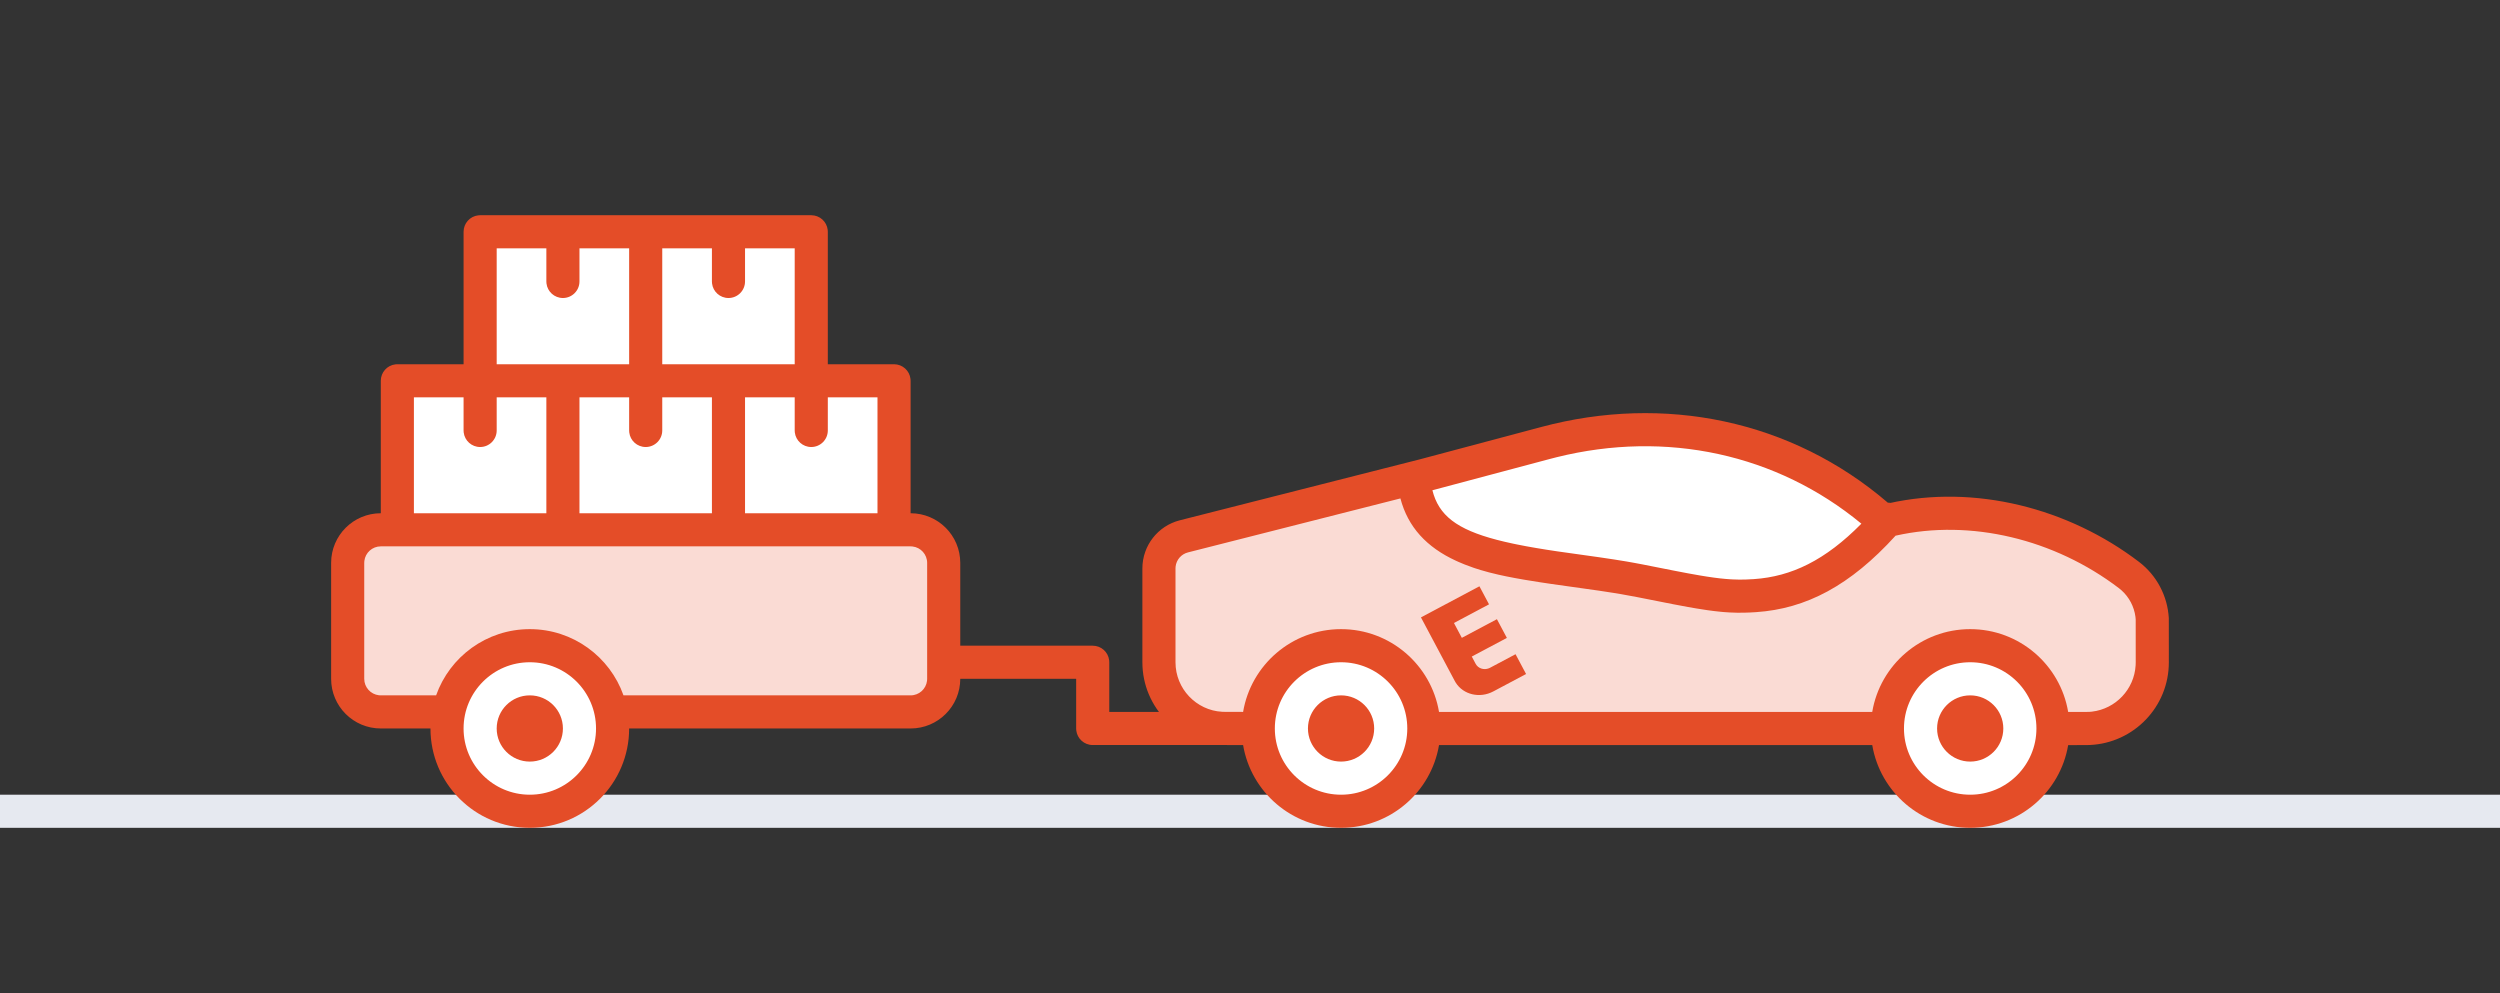 <?xml version="1.0" encoding="UTF-8"?>
<svg width="151px" height="60px" viewBox="0 0 151 60" version="1.1" xmlns="http://www.w3.org/2000/svg" xmlns:xlink="http://www.w3.org/1999/xlink">
    <rect x="0" y="0" width="151" height="60" fill="#333333" stroke="none"/>
    <title>0D251EB9-EE76-4C01-800B-1C39EABDED13</title>
    <g id="Sadaļas" stroke="none" stroke-width="1" fill="none" fill-rule="evenodd">
        <g id="01.02.-Sākumlapa-v4---Izvērsts-kalkulātors" transform="translate(-1224, -618)">
            <g id="Categories-+-Cities" transform="translate(0, 608)">
                <g id="Categories" transform="translate(215, 0)">
                    <g id="Category-4" transform="translate(885, 0)">
                        <g id="Category-icon-/-BE" transform="translate(124, 10)">
                            <rect id="Line" fill="#E6E9F0" x="0" y="48" width="151" height="2"></rect>
                            <g id="Icon" transform="translate(20, 13)">
                                <g id="car" transform="translate(49, 11.953)">
                                    <path d="M44.417,6.205 C44.657,6.412 44.98,6.493 45.289,6.423 C50.097,5.344 55.463,6.633 59.591,9.78 C60.368,10.372 60.868,11.26 60.98,12.23 L60.998,12.439 L60.997,14.048 L60.993,14.265 C60.889,16.78 58.926,18.815 56.441,19.032 L56.22,19.046 L55,19.046 L55,19 L55,19 C55,16.239 52.761,14 50,14 C47.311,14 45.118,16.122 45.005,18.783 L45.001,19.046 L17,19.047 C17,16.286 14.762,14.047 12,14.047 C9.239,14.047 7,16.286 7,19.047 L6,19.047 L5.783,19.043 C3.196,18.932 1.118,16.856 1.005,14.27 L1,14.047 L1,9.381 L1.006,9.221 C1.07,8.427 1.6,7.745 2.354,7.488 L2.508,7.442 L17.004,3.76 L24.358,1.801 L24.782,1.692 C31.852,-0.064 39.014,1.547 44.417,6.205 Z" id="path" fill="#FADBD4"></path>
                                    <path d="M12,14.047 C14.761,14.047 17,16.286 17,19.047 C17,21.809 14.761,24.047 12,24.047 C9.239,24.047 7,21.809 7,19.047 C7,16.286 9.239,14.047 12,14.047 Z M50,14.047 C52.761,14.047 55,16.286 55,19.047 C55,21.809 52.761,24.047 50,24.047 C47.239,24.047 45,21.809 45,19.047 C45,16.286 47.239,14.047 50,14.047 Z M31.4,1.047 C35.335,1.047 38.732,2.306 41.156,3.599 L41.627,3.858 C41.704,3.901 41.779,3.944 41.853,3.987 L42.284,4.244 C42.423,4.328 42.558,4.412 42.688,4.495 L43.062,4.74 L43.062,4.74 L43.408,4.977 L43.408,4.977 L43.723,5.202 L43.723,5.202 L44.007,5.414 L44.007,5.414 L44.259,5.611 L44.259,5.611 L44.478,5.79 L44.478,5.79 L44.665,5.949 L44.665,5.949 L44.88,6.147 L44.88,6.147 L44.98,6.248 L44.98,6.248 L45.043,6.321 C45.066,6.351 45.075,6.369 45.069,6.375 C41.23,10.771 37.984,11.343 34.549,10.941 L34.058,10.877 L34.058,10.877 L33.562,10.801 L33.562,10.801 L33.064,10.717 L33.064,10.717 L32.054,10.526 L32.054,10.526 L30.236,10.161 L30.236,10.161 L29.701,10.059 L29.701,10.059 L28.886,9.915 L28.886,9.915 L28.301,9.821 L28.301,9.821 L27.078,9.641 L27.078,9.641 L24.463,9.273 L24.463,9.273 L23.634,9.144 L23.634,9.144 L23.096,9.053 L23.096,9.053 L22.571,8.956 C22.485,8.939 22.399,8.922 22.314,8.905 L21.811,8.796 C18.837,8.12 16.705,6.955 16.4,4.047 L17.002,3.868 L17.002,3.868 L18.177,3.527 C18.563,3.417 18.942,3.31 19.316,3.207 L20.418,2.91 C20.779,2.814 21.134,2.722 21.483,2.634 L22.511,2.381 C26.215,1.492 29.178,1.047 31.4,1.047 Z" id="path" fill="#FFFFFF"></path>
                                    <path d="M45.024,5.408 L45.034,5.408 C45.088,5.407 45.142,5.411 45.195,5.42 L45.07,5.447 C50.28,4.278 55.934,5.735 60.197,8.985 C61.263,9.798 61.921,11.042 61.996,12.383 L61.998,15.047 C62.002,17.736 59.881,19.93 57.22,20.045 L57.003,20.05 L55.917,20.052 C55.439,22.887 52.972,25.047 50,25.047 C47.028,25.047 44.561,22.887 44.084,20.051 L17.917,20.049 C17.441,22.886 14.973,25.047 12,25.047 C9.027,25.047 6.56,22.885 6.083,20.048 L5,20.047 C2.239,20.047 0,17.809 0,15.047 L0,9.381 C0,8.008 0.931,6.811 2.261,6.473 L16.758,2.791 L24.101,0.835 C31.5,-1.145 39.188,0.403 45.024,5.408 Z M12,15.047 C9.791,15.047 8,16.838 8,19.047 C8,21.257 9.791,23.047 12,23.047 C14.209,23.047 16,21.257 16,19.047 C16,16.838 14.209,15.047 12,15.047 Z M50,15.047 C47.791,15.047 46,16.838 46,19.047 C46,21.257 47.791,23.047 50,23.047 C52.209,23.047 54,21.257 54,19.047 C54,16.838 52.209,15.047 50,15.047 Z M12,17.047 C13.105,17.047 14,17.943 14,19.047 C14,20.152 13.105,21.047 12,21.047 C10.896,21.047 10,20.152 10,19.047 C10,17.943 10.896,17.047 12,17.047 Z M50,17.047 C51.105,17.047 52,17.943 52,19.047 C52,20.152 51.105,21.047 50,21.047 C48.896,21.047 48,20.152 48,19.047 C48,17.943 48.896,17.047 50,17.047 Z M15.585,5.152 L2.754,8.412 C2.347,8.515 2.053,8.859 2.006,9.268 L2,9.381 L2,15.047 C2,16.645 3.249,17.951 4.824,18.042 L5,18.047 L6.083,18.047 C6.56,15.21 9.027,13.047 12,13.047 C14.973,13.047 17.441,15.21 17.917,18.047 L44.083,18.047 C44.56,15.21 47.027,13.047 50,13.047 C52.973,13.047 55.441,15.21 55.917,18.047 L57.027,18.048 L57.122,18.043 L57.186,18.044 L57.352,18.03 C58.784,17.863 59.907,16.687 59.992,15.232 L59.998,15.049 L59.996,12.464 L59.982,12.307 C59.901,11.683 59.597,11.109 59.13,10.694 L58.985,10.575 C55.086,7.603 50.021,6.386 45.508,7.399 L45.495,7.4 C42.75,10.422 40.087,11.815 37.074,12.02 L36.707,12.041 L36.353,12.053 L35.919,12.055 L35.919,12.055 L35.482,12.04 L35.122,12.016 L34.937,11.999 L34.937,11.999 L34.549,11.957 L34.136,11.903 L33.451,11.796 L32.943,11.708 L32.085,11.547 L29.853,11.106 L28.898,10.931 L28.454,10.858 L27.596,10.726 L24.73,10.322 L24.035,10.218 L23.091,10.066 L22.522,9.965 L21.996,9.863 L21.507,9.758 C21.114,9.669 20.756,9.575 20.421,9.474 L20.029,9.349 C19.837,9.284 19.652,9.216 19.471,9.144 L19.113,8.994 C19.054,8.969 18.995,8.942 18.937,8.915 C17.175,8.104 16.038,6.882 15.585,5.152 Z M25.029,2.661 L24.616,2.767 L17.517,4.659 C17.894,6.171 18.982,7.02 21.418,7.655 L21.888,7.771 L22.389,7.883 L22.652,7.937 L22.652,7.937 L23.203,8.044 L23.788,8.147 L24.409,8.249 L25.066,8.349 L27.572,8.702 L28.483,8.838 L29.232,8.959 L29.709,9.044 L30.224,9.141 L32.108,9.514 L32.954,9.676 L33.684,9.806 L34.117,9.876 L34.513,9.934 L34.88,9.98 L35.222,10.014 L35.546,10.038 L35.703,10.045 L35.703,10.045 L36.01,10.054 L36.162,10.054 L36.162,10.054 L36.467,10.049 L36.938,10.025 L36.938,10.025 C39.207,9.87 41.244,8.891 43.427,6.678 C38.316,2.456 31.641,1.021 25.029,2.661 Z" id="path" fill="#E44D28" fill-rule="nonzero"></path>
                                </g>
                                <g id="pickup">
                                    <path d="M35,19 C36.105,19 37,19.895 37,21 L37,28 C37,29.105 36.105,30 35,30 L16.9,30 C16.437,27.718 14.419,26 12,26 C9.581,26 7.563,27.718 7.1,30 L3,30 C1.895,30 1,29.105 1,28 L1,21 C1,19.895 1.895,19 3,19 L35,19 Z" id="path" fill="#FADBD4"></path>
                                    <path d="M71,23 L71,24.234 L68.6,24.234 L68.6,25.25 L71,25.25 L71,26.53 L68.6,26.53 L68.6,27.028 C68.6,27.343 68.852,27.603 69.177,27.641 L69.26,27.646 L71,27.646 L71,29 L68.759,29 C67.83,29 67.069,28.324 67.004,27.469 L67,27.351 L67,23 L71,23 Z" id="Path" fill="#E44D28" fill-rule="nonzero" transform="translate(69, 26) rotate(-28) translate(-69, -26) "></path>
                                    <path d="M12,26 C14.761,26 17,28.239 17,31 C17,33.761 14.761,36 12,36 C9.239,36 7,33.761 7,31 C7,28.239 9.239,26 12,26 Z M29,1 L29,10 L34,10 L34,19 L4,19 L4,10 L9,10 L9,1 L29,1 Z" id="path" fill="#FFFFFF"></path>
                                    <path d="M35,31 L18,31 C18,34.314 15.314,37 12,37 C8.686,37 6,34.314 6,31 L3,31 C1.343,31 0,29.657 0,28 L0,21 C0,19.343 1.343,18 3,18 L3,10 C3,9.487 3.386,9.064 3.883,9.007 L4,9 L8,9 L8,1 C8,0.487 8.386,0.064 8.883,0.007 L9,0 L29,0 C29.513,0 29.936,0.386 29.993,0.883 L30,1 L30,9 L34,9 C34.513,9 34.936,9.386 34.993,9.883 L35,10 L35,18 C36.657,18 38,19.343 38,21 L38,26 L46,26 C46.513,26 46.936,26.386 46.993,26.883 L47,27 L47,30 L55,30 C55.513,30 55.936,30.386 55.993,30.883 L56,31 C56,31.513 55.614,31.936 55.117,31.993 L55,32 L46,32 C45.487,32 45.064,31.614 45.007,31.117 L45,31 L45,28 L38,28 C38,29.657 36.657,31 35,31 Z M12,27 C9.791,27 8,28.791 8,31 C8,33.209 9.791,35 12,35 C14.209,35 16,33.209 16,31 C16,28.791 14.209,27 12,27 Z M12,29 C13.105,29 14,29.895 14,31 C14,32.105 13.105,33 12,33 C10.895,33 10,32.105 10,31 C10,29.895 10.895,29 12,29 Z M35,20 L3,20 C2.487,20 2.064,20.386 2.007,20.883 L2,21 L2,28 C2,28.513 2.386,28.936 2.883,28.993 L3,29 L6.341,29 C7.165,26.67 9.387,25 12,25 C14.613,25 16.835,26.67 17.659,29 L35,29 C35.513,29 35.936,28.614 35.993,28.117 L36,28 L36,21 C36,20.487 35.614,20.064 35.117,20.007 L35,20 Z M8,11 L5,11 L5,18 L13,18 L13,11 L10,11 L10,13 C10,13.552 9.552,14 9,14 C8.487,14 8.064,13.614 8.007,13.117 L8,13 L8,11 Z M28,11 L25,11 L25,18 L33,18 L33,11 L30,11 L30,13 C30,13.552 29.552,14 29,14 C28.487,14 28.064,13.614 28.007,13.117 L28,13 L28,11 Z M18,11 L15,11 L15,18 L23,18 L23,11 L20,11 L20,13 C20,13.552 19.552,14 19,14 C18.487,14 18.064,13.614 18.007,13.117 L18,13 L18,11 Z M23,2 L20,2 L20,9 L28,9 L28,2 L25,2 L25,4 C25,4.552 24.552,5 24,5 C23.487,5 23.064,4.614 23.007,4.117 L23,4 L23,2 Z M13,2 L10,2 L10,9 L18,9 L18,2 L15,2 L15,4 C15,4.552 14.552,5 14,5 C13.487,5 13.064,4.614 13.007,4.117 L13,4 L13,2 Z" id="path" fill="#E44D28" fill-rule="nonzero"></path>
                                </g>
                            </g>
                        </g>
                    </g>
                </g>
            </g>
        </g>
    </g>
</svg>